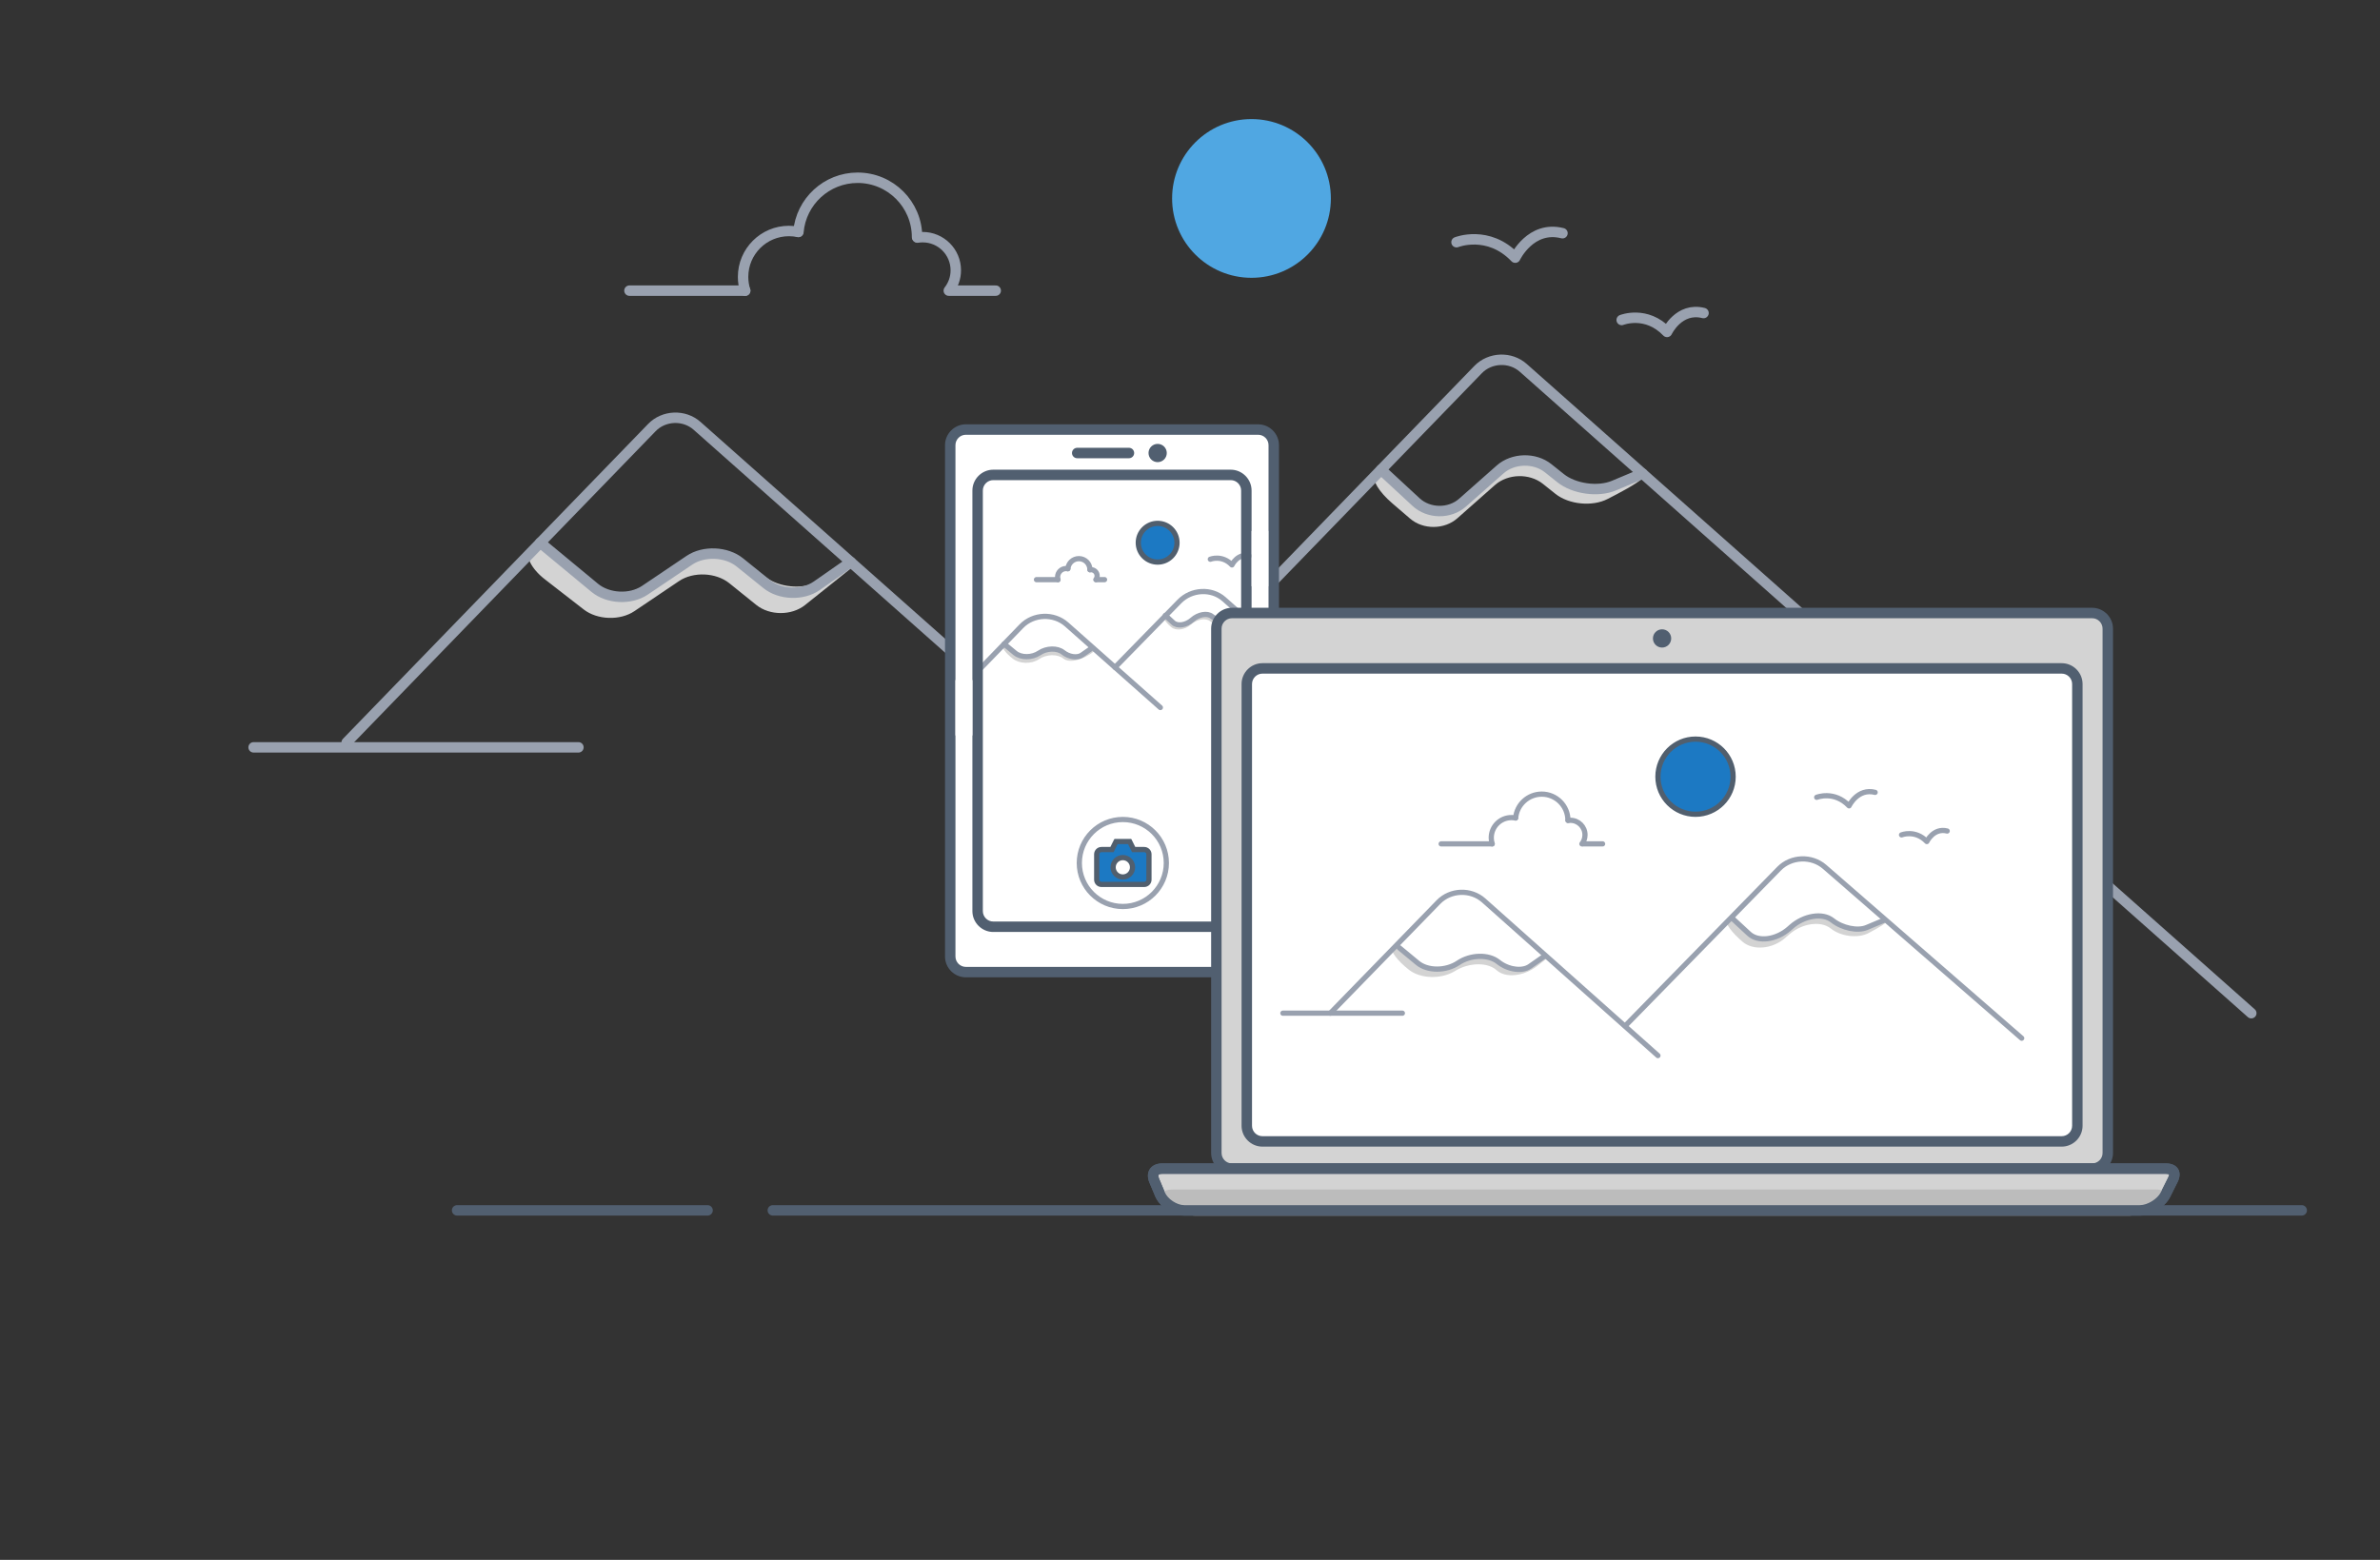 <?xml version="1.0" encoding="utf-8"?>
<!-- Generator: Adobe Illustrator 16.0.0, SVG Export Plug-In . SVG Version: 6.00 Build 0)  -->
<!DOCTYPE svg PUBLIC "-//W3C//DTD SVG 1.1//EN" "http://www.w3.org/Graphics/SVG/1.1/DTD/svg11.dtd">
<svg version="1.1" xmlns="http://www.w3.org/2000/svg" xmlns:xlink="http://www.w3.org/1999/xlink" x="0px" y="0px" width="456.1px"
	 height="299px" viewBox="0 0 456.1 299" enable-background="new 0 0 456.1 299" xml:space="preserve">
<rect x="0" y="0" width="456.1" height="299" fill="#333333" stroke="none"/>
<g id="Layer_1" display="none">
</g>
<g id="Layer_2">
</g>
<g id="frame">
</g>
<g id="folder">
</g>
<g id="Layer_5">
</g>
<g id="Layer_6">
</g>
<g id="Layer_7">
</g>
<g id="Layer_8">
	<g>
		<path fill="#D3D3D3" d="M314.84,91.426c0.211,0.281-2.012,1.755-4.941,3.274l-1.806,0.937c-2.93,1.52-7.437,1.079-10.016-0.98
			l-2.399-1.914c-2.579-2.059-6.713-1.955-9.186,0.23l-7.213,6.374c-2.473,2.185-6.545,2.213-9.048,0.063l-3.448-2.962
			c-2.504-2.15-3.953-4.527-3.223-5.282c0.731-0.754,3.262,0.376,5.622,2.512s4.896,3.955,5.636,4.041s2.047-0.097,2.906-0.406
			s3.635-2.293,6.168-4.409l0.57-0.478c2.533-2.115,5.217-3.962,5.965-4.105s2.177-0.106,3.176,0.08
			c1,0.186,3.461,1.438,5.469,2.781c2.009,1.344,4.611,2.538,5.782,2.655c1.171,0.116,3.811-0.494,5.864-1.356
			C312.773,91.619,314.627,91.144,314.84,91.426z"/>
	</g>
	<g>
		<path fill="#D3D3D3" d="M163.041,108.969l-8.755,7c-2.577,2.061-6.788,2.053-9.358-0.018l-5.156-4.157
			c-2.57-2.071-6.91-2.256-9.646-0.411l-8.551,5.763c-2.736,1.845-7.107,1.698-9.714-0.326l-7.479-5.807
			c-2.606-2.024-3.863-4.608-2.793-5.742c1.071-1.134,3.873-0.169,6.226,2.144l2.045,2.011c2.353,2.313,5.789,4.359,7.635,4.545
			s5.595-1.171,8.331-3.016l2.695-1.817c2.736-1.845,6.507-3.168,8.379-2.942c1.871,0.227,5.688,1.85,8.481,3.607l1.891,1.189
			c2.794,1.757,7.087,1.933,9.54,0.39s5.114-3.309,5.913-3.925C162.724,107.458,162.724,107.458,163.041,108.969z"/>
	</g>
	<path display="none" fill="#D3D3D3" d="M175.815,46.563c0,0,6.815,0.406,5.097,8.906l1.938,0.865l-0.539-2.083l1.205-3.665
		l-1.205-3.168l-2.378-1.792l-3.271,0.25l-0.919-2.354l-1.228-3.756c0,0-5.698-8.671-16.073-3.703c0,0,12.537-1.992,16.531,9.75"/>
	<path display="none" fill="#1C79C3" d="M106.35,107.081L72.6,141.483c0,0,8.75,20.767,33.75,2.517c0,0,21.17-19,36.46,1.75
		c0,0,16.952,22.438,35.29-2c0,0,3.75-4.5,6-17l-31.879-28.604c0,0,7.254,8.936,0.963,14.604c0,0-6.334,5.5-16.334-7.5
		c0,0-7.375-15.221-15.125-0.75C121.725,104.5,112.475,126.287,106.35,107.081z"/>
	<path display="none" fill="#1C79C3" d="M264.021,96.931l-33.75,34.402c0,0,8.75,20.767,33.75,2.517c0,0,21.17-19,36.46,1.75
		c0,0,16.952,22.438,35.29-2c0,0,6.912-3.433,9.162-15.933L319.475,96.11c0,0,8.625,13.453-2.313,16.578
		c0,0-8.188,2.688-15.063-8.659c0,0-10.326-17.195-21-2.695C281.1,101.333,270.146,116.137,264.021,96.931z"/>
	<g>
		<path fill="none" stroke="#99A1AF" stroke-width="2" stroke-linecap="round" stroke-miterlimit="10" d="M66.434,142.314
			l58.491-60.358c2.297-2.37,6.196-2.518,8.665-0.328l139.511,123.69"/>
	</g>
	<g>
		<path fill="none" stroke="#99A1AF" stroke-width="2" stroke-linecap="round" stroke-miterlimit="10" d="M224.766,131.2
			l58.491-60.358c2.297-2.37,6.196-2.518,8.665-0.328l139.511,123.691"/>
	</g>
	<g>
		<path fill="#FFFFFF" d="M185.1,186.333c-1.654,0-3-1.346-3-3v-98c0-1.654,1.346-3,3-3h56c1.654,0,3,1.346,3,3v98
			c0,1.654-1.346,3-3,3H185.1z"/>
		<g>
			<path fill="#515F70" d="M241.1,83.333c1.103,0,2,0.897,2,2v98c0,1.103-0.897,2-2,2h-56c-1.103,0-2-0.897-2-2v-98
				c0-1.103,0.897-2,2-2H241.1 M241.1,81.333h-56c-2.2,0-4,1.8-4,4v98c0,2.2,1.8,4,4,4h56c2.2,0,4-1.8,4-4v-98
				C245.1,83.133,243.3,81.333,241.1,81.333L241.1,81.333z"/>
		</g>
	</g>
	
		<line fill="none" stroke="#515F70" stroke-width="2" stroke-linecap="round" stroke-linejoin="round" stroke-miterlimit="10" x1="206.433" y1="86.833" x2="216.35" y2="86.833"/>
	<g>
		<path fill="#D3D3D3" d="M236.641,118.475c0.057,0.074-0.637,0.518-1.54,0.986c-0.903,0.469-2.341,0.294-3.194-0.387
			c-0.854-0.682-2.516-0.39-3.689,0.648c-1.176,1.038-2.881,1.248-3.791,0.467c-0.91-0.782-1.498-1.584-1.305-1.783
			c0.192-0.199,0.859,0.099,1.481,0.662s1.291,1.043,1.486,1.065s0.54-0.026,0.767-0.107c0.228-0.082,0.993-0.633,1.701-1.226
			c0.709-0.592,1.45-1.107,1.647-1.145s0.574-0.028,0.838,0.021s0.913,0.379,1.442,0.733c0.529,0.354,1.216,0.669,1.524,0.7
			s1.005-0.13,1.546-0.357C236.097,118.525,236.586,118.4,236.641,118.475z"/>
	</g>
	<circle fill="#515F70" cx="221.85" cy="86.833" r="1.75"/>
	<g>
		<path fill="#1C79C3" d="M211.08,169.524c-0.501,0-0.908-0.408-0.908-0.909v-4.865c0-0.501,0.407-0.909,0.908-0.909h2.022
			l0.768-1.54l2.617,0.003l0.766,1.537h2.022c0.501,0,0.908,0.408,0.908,0.909v4.865c0,0.501-0.407,0.909-0.908,0.909H211.08z"/>
		<path fill="#515F6E" d="M216.178,161.805l0.49,0.983l0.275,0.554h0.619h1.713c0.225,0,0.408,0.183,0.408,0.409v4.865
			c0,0.226-0.184,0.409-0.408,0.409h-8.195c-0.225,0-0.408-0.183-0.408-0.409v-4.865c0-0.226,0.184-0.409,0.408-0.409h1.713h0.619
			l0.275-0.554l0.49-0.983H216.178 M213.629,160.804c-0.004,0-0.008,0-0.012,0.001c-0.04,0.007-0.074,0.032-0.092,0.068
			l-0.732,1.468h-1.713c-0.778,0-1.408,0.63-1.408,1.409v4.865c0,0.778,0.63,1.409,1.408,1.409h8.195
			c0.777,0,1.408-0.63,1.408-1.409v-4.865c0-0.778-0.631-1.409-1.408-1.409h-1.713l-0.732-1.468
			c-0.023-0.042-0.066-0.068-0.113-0.068c-0.001,0-0.002,0-0.003,0h-3.072C213.638,160.804,213.634,160.804,213.629,160.804
			L213.629,160.804z"/>
	</g>
	<circle fill="#FFFFFF" stroke="#515F6E" stroke-miterlimit="10" cx="215.178" cy="166.242" r="1.861"/>
	<circle fill="none" stroke="#99A1AF" stroke-linecap="round" stroke-miterlimit="10" cx="215.178" cy="165.417" r="8.338"/>
	<g>
		<path fill="none" stroke="#99A1AF" stroke-linecap="round" stroke-miterlimit="10" d="M213.682,127.916l12.34-12.626
			c2.307-2.36,6.149-2.558,8.539-0.439c2.389,2.118,4.344,3.852,4.344,3.852"/>
	</g>
	<circle fill="#50A7E2" cx="239.832" cy="38.037" r="15.213"/>
	<circle fill="#1C79C3" stroke="#515F6E" stroke-miterlimit="10" cx="221.85" cy="104.029" r="3.71"/>
	<path fill="none" stroke="#99A1AF" stroke-width="2" stroke-linecap="round" stroke-linejoin="round" stroke-miterlimit="10" d="
		M310.776,61.333c0,0,4.695-1.885,8.692,2.288c0,0,2.287-4.818,6.993-3.618"/>
	<path fill="none" stroke="#99A1AF" stroke-width="2" stroke-linecap="round" stroke-linejoin="round" stroke-miterlimit="10" d="
		M279.124,46.425c0,0,6.079-2.44,11.255,2.962c0,0,2.961-6.238,9.054-4.685"/>
	<path fill="none" stroke="#99A1AF" stroke-width="2" stroke-linecap="round" stroke-miterlimit="10" d="M142.81,55.712
		c-0.264-0.835-0.406-1.724-0.406-2.646c0-4.854,3.936-8.789,8.79-8.789c0.607,0,1.199,0.061,1.771,0.178"/>
	<path fill="none" stroke="#99A1AF" stroke-width="2" stroke-linecap="round" stroke-miterlimit="10" d="M175.815,45.539
		c0.327-0.052,0.663-0.079,1.006-0.079c3.505,0,6.347,2.841,6.347,6.346c0,1.473-0.502,2.829-1.344,3.905"/>
	<path fill="none" stroke="#99A1AF" stroke-width="2" stroke-linecap="round" stroke-miterlimit="10" d="M153.009,44.459
		c0.506-5.821,5.393-10.388,11.346-10.388c6.29,0,11.39,5.099,11.39,11.389"/>
	
		<line fill="none" stroke="#99A1AF" stroke-width="2" stroke-linecap="round" stroke-miterlimit="10" x1="120.626" y1="55.71" x2="142.81" y2="55.71"/>
	
		<line fill="none" stroke="#99A1AF" stroke-width="2" stroke-linecap="round" stroke-miterlimit="10" x1="182.312" y1="55.71" x2="190.82" y2="55.71"/>
	<path fill="none" stroke="#99A1AF" stroke-linecap="round" stroke-miterlimit="10" d="M202.751,111.104
		c-0.049-0.155-0.075-0.32-0.075-0.492c0-0.903,0.73-1.634,1.633-1.634c0.113,0,0.224,0.011,0.33,0.033"/>
	<path fill="none" stroke="#99A1AF" stroke-linecap="round" stroke-miterlimit="10" d="M208.887,109.213
		c0.061-0.01,0.123-0.015,0.186-0.015c0.652,0,1.181,0.528,1.181,1.18c0,0.273-0.093,0.525-0.249,0.726"/>
	<path fill="none" stroke="#99A1AF" stroke-linecap="round" stroke-linejoin="round" stroke-miterlimit="10" d="M231.943,107.192
		c0,0,2.241-0.9,4.148,1.092c0,0,1.092-2.299,3.337-1.727"/>
	<path fill="none" stroke="#99A1AF" stroke-linecap="round" stroke-miterlimit="10" d="M204.646,109.012
		c0.094-1.082,1.003-1.931,2.109-1.931c1.17,0,2.117,0.948,2.117,2.117"/>
	
		<line fill="none" stroke="#99A1AF" stroke-linecap="round" stroke-miterlimit="10" x1="198.627" y1="111.104" x2="202.751" y2="111.104"/>
	
		<line fill="none" stroke="#99A1AF" stroke-linecap="round" stroke-miterlimit="10" x1="210.094" y1="111.104" x2="211.676" y2="111.104"/>
	<g>
		<path fill="#D3D3D3" d="M209.661,124.848L209.661,124.848c-2.097,1.676-4.737,2.302-5.868,1.391s-3.236-0.861-4.679,0.111
			s-3.705,0.928-5.027-0.099c-1.321-1.027-2.154-2.13-1.852-2.452c0.305-0.321,1.229,0.081,2.056,0.894
			c0.827,0.813,1.931,1.521,2.454,1.573c0.523,0.053,1.759-0.448,2.744-1.112c0.986-0.665,2.227-1.156,2.758-1.092
			s1.733,0.6,2.673,1.191c0.939,0.591,2.277,0.716,2.973,0.279c0.695-0.438,1.45-0.938,1.678-1.113
			C209.57,124.42,209.57,124.42,209.661,124.848z"/>
	</g>
	<g>
		<path fill="none" stroke="#99A1AF" stroke-linecap="round" stroke-miterlimit="10" d="M187.933,128.088l7.813-8.063
			c2.297-2.37,6.196-2.518,8.665-0.329l17.959,15.922"/>
	</g>
	<g>
		<path fill="none" stroke="#99A1AF" stroke-linecap="round" stroke-miterlimit="10" d="M236.765,118.163
			c0,0-0.664,0.279-1.476,0.62c-0.813,0.341-2.188,0.053-3.056-0.641s-2.557-0.396-3.752,0.66s-2.844,1.299-3.663,0.541
			c-0.82-0.759-1.491-1.38-1.491-1.38"/>
	</g>
	<g>
		<path fill="#515F70" d="M235.85,92.029c1.103,0,2,0.897,2,2v80.609c0,1.103-0.897,2-2,2h-45.5c-1.103,0-2-0.897-2-2V94.029
			c0-1.103,0.897-2,2-2H235.85 M235.85,90.029h-45.5c-2.2,0-4,1.8-4,4v80.609c0,2.2,1.8,4,4,4h45.5c2.2,0,4-1.8,4-4V94.029
			C239.85,91.829,238.05,90.029,235.85,90.029L235.85,90.029z"/>
	</g>
	
		<line fill="none" stroke="#515F70" stroke-width="2" stroke-linecap="round" stroke-linejoin="round" stroke-miterlimit="10" x1="441.1" y1="232" x2="148.101" y2="232"/>
	
		<line fill="none" stroke="#515F70" stroke-width="2" stroke-linecap="round" stroke-linejoin="round" stroke-miterlimit="10" x1="135.6" y1="232" x2="87.6" y2="232"/>
	<g>
		<path fill="#D3D3D3" d="M236.1,224c-1.654,0-3-1.346-3-3V120.5c0-1.654,1.346-3,3-3h164.833c1.654,0,3,1.346,3,3V221
			c0,1.654-1.346,3-3,3H236.1z"/>
		<g>
			<path fill="#515F70" d="M400.933,118.5c1.103,0,2,0.897,2,2V221c0,1.103-0.897,2-2,2H236.1c-1.103,0-2-0.897-2-2V120.5
				c0-1.103,0.897-2,2-2H400.933 M400.933,116.5H236.1c-2.2,0-4,1.8-4,4V221c0,2.2,1.8,4,4,4h164.833c2.2,0,4-1.8,4-4V120.5
				C404.933,118.3,403.133,116.5,400.933,116.5L400.933,116.5z"/>
		</g>
	</g>
	<g>
		<path fill="#D3D3D3" d="M226.933,232c-1.809,0-3.929-1.408-4.63-3.074l-1.104-2.627c-0.279-0.662-0.282-1.252-0.01-1.663
			c0.272-0.41,0.818-0.636,1.536-0.636H415.1c0.694,0,1.223,0.21,1.449,0.577c0.227,0.366,0.178,0.933-0.133,1.554l-1.422,2.844
			c-0.82,1.64-3.062,3.025-4.895,3.025H226.933z"/>
		<g>
			<path fill="#515F70" d="M415.1,225c0.336,0,0.523,0.068,0.591,0.107c0.005,0.078-0.019,0.275-0.169,0.576l-1.422,2.844
				c-0.646,1.294-2.554,2.473-4,2.473H226.933c-1.398,0-3.166-1.174-3.708-2.462l-1.105-2.628c-0.164-0.39-0.148-0.645-0.098-0.721
				s0.279-0.189,0.703-0.189H415.1 M415.1,223H222.725c-2.2,0-3.302,1.659-2.448,3.687l1.104,2.627
				c0.854,2.027,3.352,3.687,5.552,3.687H410.1c2.2,0,4.805-1.61,5.789-3.578l1.422-2.844C418.295,224.61,417.3,223,415.1,223
				L415.1,223z"/>
		</g>
	</g>
	<g>
		<path fill="#BCBCBC" d="M414.567,230.5c1.347-1.375,0.648-2.5-1.552-2.5H224.809c-2.2,0-3.073,1.125-1.939,2.5
			c1.133,1.375,3.859,2.5,6.06,2.5h179.19C410.319,233,413.221,231.875,414.567,230.5z"/>
	</g>
	<g>
		<path fill="#FFFFFF" d="M241.933,218.783c-1.654,0-3-1.346-3-3v-84.666c0-1.654,1.346-3,3-3H395.1c1.654,0,3,1.346,3,3v84.666
			c0,1.654-1.346,3-3,3H241.933z"/>
		<path fill="#515F70" d="M395.1,129.118c1.104,0,2,0.897,2,2v84.666c0,1.103-0.896,2-2,2H241.933c-1.103,0-2-0.897-2-2v-84.666
			c0-1.103,0.897-2,2-2H395.1 M395.1,127.118H241.933c-2.2,0-4,1.8-4,4v84.666c0,2.2,1.8,4,4,4H395.1c2.2,0,4-1.8,4-4v-84.666
			C399.1,128.917,397.3,127.118,395.1,127.118L395.1,127.118z"/>
	</g>
	<circle fill="#515F70" cx="318.516" cy="122.375" r="1.75"/>
	<circle fill="#1C79C3" stroke="#515F6E" stroke-miterlimit="10" cx="324.928" cy="148.874" r="7.204"/>
	<path fill="none" stroke="#99A1AF" stroke-linecap="round" stroke-linejoin="round" stroke-miterlimit="10" d="M364.409,160.03
		c0,0,2.619-1.051,4.848,1.276c0,0,1.276-2.687,3.9-2.018"/>
	<path fill="none" stroke="#99A1AF" stroke-linecap="round" stroke-linejoin="round" stroke-miterlimit="10" d="M348.149,152.827
		c0,0,3.354-1.346,6.206,1.634c0,0,1.635-3.44,4.994-2.584"/>
	<path fill="none" stroke="#99A1AF" stroke-linecap="round" stroke-miterlimit="10" d="M285.961,161.754
		c-0.116-0.368-0.18-0.76-0.18-1.167c0-2.139,1.734-3.873,3.874-3.873c0.268,0,0.527,0.027,0.78,0.079"/>
	<path fill="none" stroke="#99A1AF" stroke-linecap="round" stroke-miterlimit="10" d="M300.506,157.271
		c0.145-0.022,0.292-0.035,0.443-0.035c1.544,0,2.797,1.252,2.797,2.797c0,0.649-0.221,1.247-0.592,1.721"/>
	<path fill="none" stroke="#99A1AF" stroke-linecap="round" stroke-miterlimit="10" d="M290.455,156.795
		c0.224-2.565,2.377-4.578,5-4.578c2.771,0,5.019,2.247,5.019,5.019"/>
	
		<line fill="none" stroke="#99A1AF" stroke-linecap="round" stroke-miterlimit="10" x1="276.185" y1="161.753" x2="285.961" y2="161.753"/>
	
		<line fill="none" stroke="#99A1AF" stroke-linecap="round" stroke-miterlimit="10" x1="303.369" y1="161.753" x2="307.118" y2="161.753"/>
	<rect x="183.1" y="130.369" fill="#FFFFFF" width="3.25" height="10.594"/>
	<rect x="239.85" y="101.784" fill="#FFFFFF" width="3.204" height="10.594"/>
	<g>
		<g>
			<path fill="#515F70" d="M415.1,225c0.336,0,0.523,0.068,0.591,0.107c0.005,0.078-0.019,0.275-0.169,0.576l-1.422,2.844
				c-0.646,1.294-2.554,2.473-4,2.473H226.933c-1.398,0-3.166-1.174-3.708-2.462l-1.105-2.628c-0.164-0.39-0.148-0.645-0.098-0.721
				s0.279-0.189,0.703-0.189H415.1 M415.1,223H222.725c-2.2,0-3.302,1.659-2.448,3.687l1.104,2.627
				c0.854,2.027,3.352,3.687,5.552,3.687H410.1c2.2,0,4.805-1.61,5.789-3.578l1.422-2.844C418.295,224.61,417.3,223,415.1,223
				L415.1,223z"/>
		</g>
	</g>
	<g>
		<path fill="none" stroke="#99A1AF" stroke-width="2" stroke-linecap="round" stroke-miterlimit="10" d="M103.535,104.029
			l10.442,8.645c2.542,2.104,6.86,2.317,9.597,0.472l8.551-5.763c2.736-1.845,7.076-1.66,9.646,0.411l5.156,4.157
			c2.57,2.071,6.887,2.221,9.594,0.333l6.52-4.545"/>
	</g>
	<g>
		<path fill="none" stroke="#99A1AF" stroke-linecap="round" stroke-miterlimit="10" d="M192.427,123.428
			c0,0,0.939,0.778,2.088,1.728s3.241,0.95,4.651,0s3.468-1,4.572-0.109c1.105,0.891,2.723,1.122,3.595,0.514
			c0.872-0.608,1.585-1.105,1.585-1.105"/>
	</g>
	<g>
		<path fill="none" stroke="#99A1AF" stroke-width="2" stroke-linecap="round" stroke-miterlimit="10" d="M314.777,90.778
			c0,0-2.478,1.04-5.506,2.311c-3.027,1.271-7.615,0.626-10.194-1.432l-2.399-1.914c-2.579-2.059-6.713-1.955-9.186,0.23
			l-7.213,6.374c-2.473,2.185-6.478,2.139-8.899-0.103l-6.716-6.215"/>
	</g>
	
		<line fill="none" stroke="#99A1AF" stroke-width="2" stroke-linecap="round" stroke-miterlimit="10" x1="48.6" y1="143.25" x2="110.85" y2="143.25"/>
	
		<line fill="none" stroke="#99A1AF" stroke-linecap="round" stroke-miterlimit="10" x1="245.85" y1="194.205" x2="268.748" y2="194.205"/>
	<g>
		<path fill="#D3D3D3" d="M296.452,183.696l-1.793,1.412c-2.592,2.042-6.122,2.431-7.845,0.865c-1.722-1.566-5.296-1.508-7.942,0.13
			c-2.646,1.639-6.638,1.54-8.869-0.219s-3.633-3.642-3.113-4.184c0.52-0.542,2.084,0.152,3.477,1.542
			c1.393,1.39,3.259,2.605,4.146,2.702s2.933-0.471,4.544-1.259c1.612-0.789,3.781-1.388,4.82-1.33
			c1.039,0.057,3.133,0.714,4.65,1.46c1.52,0.746,3.732,0.755,4.918,0.021c1.187-0.734,2.473-1.575,2.859-1.868
			C296.305,182.968,296.305,182.968,296.452,183.696z"/>
	</g>
	<g>
		<path fill="none" stroke="#99A1AF" stroke-linecap="round" stroke-miterlimit="10" d="M254.943,194.205l20.723-21.3
			c2.302-2.365,6.201-2.505,8.665-0.31l33.394,29.739"/>
	</g>
	<g>
		<path fill="none" stroke="#99A1AF" stroke-linecap="round" stroke-miterlimit="10" d="M268.16,181.664c0,0,1.575,1.304,3.5,2.898
			s5.435,1.594,7.799,0c2.365-1.594,5.816-1.676,7.67-0.182c1.853,1.493,4.565,1.881,6.027,0.862s2.658-1.854,2.658-1.854"/>
	</g>
	<g>
		<path fill="#D3D3D3" d="M361.568,176.62c0.126,0.168-1.443,1.173-3.487,2.233s-5.298,0.666-7.229-0.876
			c-1.933-1.542-5.537-1.017-8.01,1.168l-0.678,0.598c-2.473,2.185-6.182,2.525-8.24,0.757s-3.387-3.584-2.951-4.035
			c0.438-0.45,1.946,0.224,3.354,1.499c1.408,1.275,2.921,2.36,3.362,2.411c0.441,0.051,1.221-0.058,1.734-0.243
			c0.512-0.185,2.271-1.288,3.908-2.452c1.637-1.165,3.351-2.173,3.809-2.242c0.459-0.069,1.274-0.031,1.813,0.083
			c0.539,0.115,1.971,0.704,3.184,1.31c1.211,0.605,2.775,1.158,3.474,1.228c0.698,0.069,2.273-0.295,3.499-0.809
			S361.441,176.452,361.568,176.62z"/>
	</g>
	<g>
		<path fill="none" stroke="#99A1AF" stroke-linecap="round" stroke-miterlimit="10" d="M311.463,196.632l29.473-30.124
			c2.307-2.358,6.232-2.517,8.723-0.352L387.433,199"/>
	</g>
	<g>
		<path fill="none" stroke="#99A1AF" stroke-linecap="round" stroke-miterlimit="10" d="M360.917,176.449
			c0,0-1.431,0.601-3.181,1.334c-1.748,0.734-4.711,0.113-6.582-1.38s-5.425-0.927-7.897,1.258l-0.368,0.325
			c-2.473,2.185-5.941,2.636-7.707,1.001c-1.767-1.635-3.212-2.972-3.212-2.972"/>
	</g>
</g>
<g id="Layer_9">
</g>
</svg>
